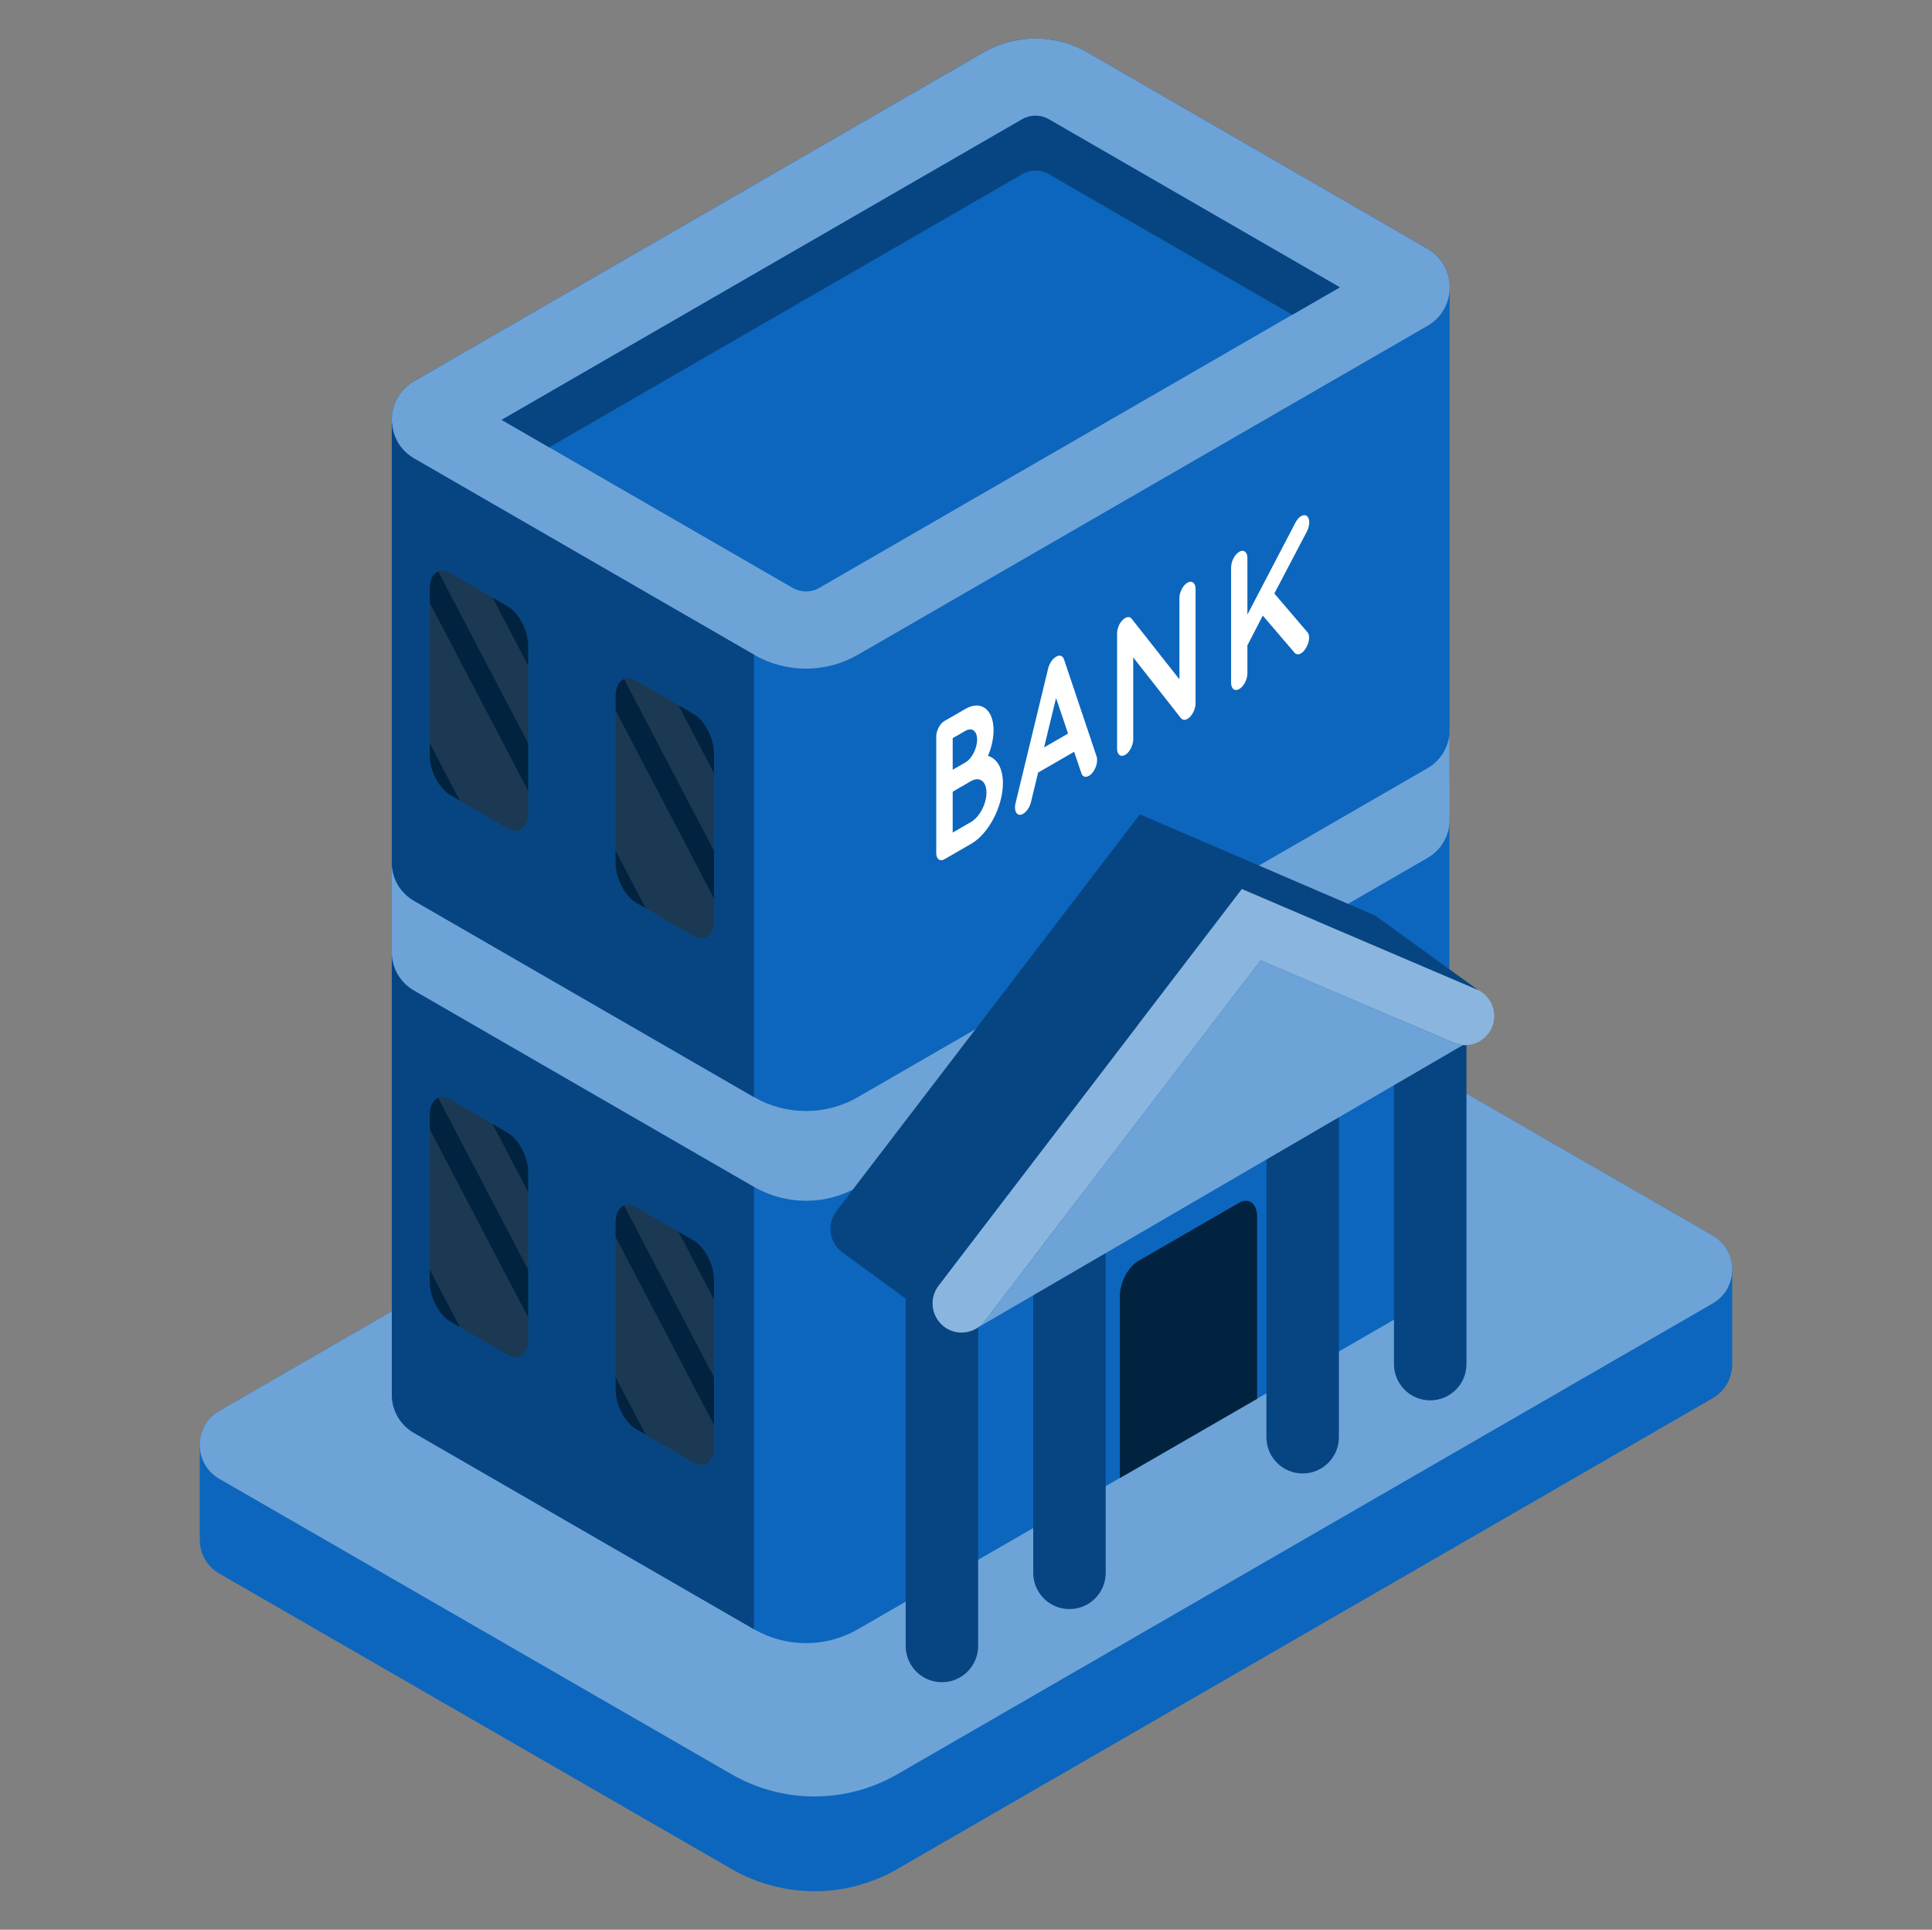 <?xml version="1.0" encoding="UTF-8" standalone="no"?>
<svg
   xmlns:dc="http://purl.org/dc/elements/1.1/"
   xmlns:cc="http://creativecommons.org/ns#"
   xmlns:rdf="http://www.w3.org/1999/02/22-rdf-syntax-ns#"
   xmlns:svg="http://www.w3.org/2000/svg"
   xmlns="http://www.w3.org/2000/svg"
   xmlns:xlink="http://www.w3.org/1999/xlink"
   xmlns:sodipodi="http://sodipodi.sourceforge.net/DTD/sodipodi-0.dtd"
   xmlns:inkscape="http://www.inkscape.org/namespaces/inkscape"
   height="533.289pt"
   version="1.1"
   viewBox="-44 0 534 533.291"
   width="534pt"
   id="svg164"
   sodipodi:docname="bank.svg"
   inkscape:version="1.0.2 (1.0.2+r75+1)">
  <rect x="-44" y="0" width="534" height="533.291" fill="#808080" stroke="none"/>
  <sodipodi:namedview
     pagecolor="#ffffff"
     bordercolor="#666666"
     borderopacity="1"
     objecttolerance="10"
     gridtolerance="10"
     guidetolerance="10"
     inkscape:pageopacity="0"
     inkscape:pageshadow="2"
     inkscape:window-width="1360"
     inkscape:window-height="719"
     id="namedview166"
     showgrid="false"
     inkscape:object-nodes="false"
     inkscape:zoom="0.58212013"
     inkscape:cx="321.41299"
     inkscape:cy="316.31487"
     inkscape:window-x="0"
     inkscape:window-y="25"
     inkscape:window-maximized="1"
     inkscape:current-layer="svg164"
     inkscape:document-rotation="0"
     fit-margin-top="0"
     fit-margin-left="0"
     fit-margin-right="0"
     fit-margin-bottom="0" />
  <defs
     id="defs93">
    <filter
       filterUnits="objectBoundingBox"
       height="1"
       id="alpha"
       width="1"
       x="0"
       y="0">
      <feColorMatrix
         in="SourceGraphic"
         type="matrix"
         values="0 0 0 0 1 0 0 0 0 1 0 0 0 0 1 0 0 0 1 0"
         id="feColorMatrix2" />
    </filter>
    <mask
       id="mask0">
      <g
         filter="url(#alpha)"
         id="g7">
        <rect
           height="512.001"
           style="fill:#000000;fill-opacity:0.102;stroke:none"
           width="512"
           x="0"
           y="0"
           id="rect5" />
      </g>
    </mask>
    <clipPath
       id="clip1">
      <rect
         height="513"
         width="513"
         id="rect10"
         x="0"
         y="0" />
    </clipPath>
    <g
       clip-path="url(#clip1)"
       id="surface6">
      <path
         d="m 187.152,224.496 -24.848,-47.469 c 0.945,-0.375 2.102,-0.27 3.363,0.461 l 11.625,6.738 9.859,18.832 z m 0,0"
         style="fill:#ffffff;fill-opacity:1;fill-rule:nonzero;stroke:none"
         id="path13" />
    </g>
    <mask
       id="mask1">
      <g
         filter="url(#alpha)"
         id="g18">
        <rect
           height="512.001"
           style="fill:#000000;fill-opacity:0.102;stroke:none"
           width="512"
           x="0"
           y="0"
           id="rect16" />
      </g>
    </mask>
    <clipPath
       id="clip2">
      <rect
         height="513"
         width="513"
         id="rect21"
         x="0"
         y="0" />
    </clipPath>
    <g
       clip-path="url(#clip2)"
       id="surface9">
      <path
         d="m 159.941,185.695 27.211,51.996 v 5.961 c 0,4.219 -2.566,6.156 -5.73,4.332 l -13.156,-7.629 -8.324,-15.906 z m 0,0"
         style="fill:#ffffff;fill-opacity:1;fill-rule:nonzero;stroke:none"
         id="path24" />
    </g>
    <mask
       id="mask2">
      <g
         filter="url(#alpha)"
         id="g29">
        <rect
           height="512.001"
           style="fill:#000000;fill-opacity:0.102;stroke:none"
           width="512"
           x="0"
           y="0"
           id="rect27" />
      </g>
    </mask>
    <clipPath
       id="clip3">
      <rect
         height="513"
         width="513"
         id="rect32"
         x="0"
         y="0" />
    </clipPath>
    <g
       clip-path="url(#clip3)"
       id="surface12">
      <path
         d="m 135.777,194.754 -24.848,-47.473 c 0.945,-0.371 2.102,-0.266 3.363,0.465 l 11.625,6.738 9.859,18.832 z m 0,0"
         style="fill:#ffffff;fill-opacity:1;fill-rule:nonzero;stroke:none"
         id="path35" />
    </g>
    <mask
       id="mask3">
      <g
         filter="url(#alpha)"
         id="g40">
        <rect
           height="512.001"
           style="fill:#000000;fill-opacity:0.102;stroke:none"
           width="512"
           x="0"
           y="0"
           id="rect38" />
      </g>
    </mask>
    <clipPath
       id="clip4">
      <rect
         height="513"
         width="513"
         id="rect43"
         x="0"
         y="0" />
    </clipPath>
    <g
       clip-path="url(#clip4)"
       id="surface15">
      <path
         d="m 108.562,155.953 27.215,51.992 v 5.965 c 0,4.219 -2.566,6.156 -5.73,4.332 l -13.156,-7.629 -8.328,-15.906 z m 0,0"
         style="fill:#ffffff;fill-opacity:1;fill-rule:nonzero;stroke:none"
         id="path46" />
    </g>
    <mask
       id="mask4">
      <g
         filter="url(#alpha)"
         id="g51">
        <rect
           height="512.001"
           style="fill:#000000;fill-opacity:0.102;stroke:none"
           width="512"
           x="0"
           y="0"
           id="rect49" />
      </g>
    </mask>
    <clipPath
       id="clip5">
      <rect
         height="513"
         width="513"
         id="rect54"
         x="0"
         y="0" />
    </clipPath>
    <g
       clip-path="url(#clip5)"
       id="surface18">
      <path
         d="m 187.152,369.988 -24.848,-47.473 c 0.945,-0.375 2.102,-0.27 3.363,0.461 l 11.625,6.738 9.859,18.832 z m 0,0"
         style="fill:#ffffff;fill-opacity:1;fill-rule:nonzero;stroke:none"
         id="path57" />
    </g>
    <mask
       id="mask5">
      <g
         filter="url(#alpha)"
         id="g62">
        <rect
           height="512.001"
           style="fill:#000000;fill-opacity:0.102;stroke:none"
           width="512"
           x="0"
           y="0"
           id="rect60" />
      </g>
    </mask>
    <clipPath
       id="clip6">
      <rect
         height="513"
         width="513"
         id="rect65"
         x="0"
         y="0" />
    </clipPath>
    <g
       clip-path="url(#clip6)"
       id="surface21">
      <path
         d="m 159.941,331.184 27.211,51.996 v 5.961 c 0,4.219 -2.566,6.16 -5.73,4.332 l -13.156,-7.629 -8.324,-15.906 z m 0,0"
         style="fill:#ffffff;fill-opacity:1;fill-rule:nonzero;stroke:none"
         id="path68" />
    </g>
    <mask
       id="mask6">
      <g
         filter="url(#alpha)"
         id="g73">
        <rect
           height="512.001"
           style="fill:#000000;fill-opacity:0.102;stroke:none"
           width="512"
           x="0"
           y="0"
           id="rect71" />
      </g>
    </mask>
    <clipPath
       id="clip7">
      <rect
         height="513"
         width="513"
         id="rect76"
         x="0"
         y="0" />
    </clipPath>
    <g
       clip-path="url(#clip7)"
       id="surface24">
      <path
         d="m 135.777,340.242 -24.848,-47.473 c 0.945,-0.371 2.102,-0.266 3.363,0.465 l 11.625,6.738 9.859,18.832 z m 0,0"
         style="fill:#ffffff;fill-opacity:1;fill-rule:nonzero;stroke:none"
         id="path79" />
    </g>
    <mask
       id="mask7">
      <g
         filter="url(#alpha)"
         id="g84">
        <rect
           height="512.001"
           style="fill:#000000;fill-opacity:0.102;stroke:none"
           width="512"
           x="0"
           y="0"
           id="rect82" />
      </g>
    </mask>
    <clipPath
       id="clip8">
      <rect
         height="513"
         width="513"
         id="rect87"
         x="0"
         y="0" />
    </clipPath>
    <g
       clip-path="url(#clip8)"
       id="surface27">
      <path
         d="m 108.562,301.441 27.215,51.992 v 5.965 c 0,4.219 -2.566,6.156 -5.73,4.332 l -13.156,-7.629 -8.328,-15.906 z m 0,0"
         style="fill:#ffffff;fill-opacity:1;fill-rule:nonzero;stroke:none"
         id="path90" />
    </g>
    <clipPath
       id="clip1-3">
      <rect
         height="513"
         width="513"
         id="rect10-6"
         x="0"
         y="0" />
    </clipPath>
    <mask
       id="mask0-8">
      <g
         filter="url(#alpha)"
         id="g7-0"
         style="filter:url(#alpha-1)">
        <rect
           height="512.001"
           style="fill:#000000;fill-opacity:0.102;stroke:none"
           width="512"
           x="0"
           y="0"
           id="rect5-2" />
      </g>
    </mask>
    <filter
       filterUnits="objectBoundingBox"
       height="1"
       id="alpha-1"
       width="1"
       x="0"
       y="0">
      <feColorMatrix
         in="SourceGraphic"
         type="matrix"
         values="0 0 0 0 1 0 0 0 0 1 0 0 0 0 1 0 0 0 1 0"
         id="feColorMatrix2-0" />
    </filter>
    <clipPath
       id="clipPath1010">
      <rect
         height="513"
         width="513"
         id="rect1008"
         x="0"
         y="0" />
    </clipPath>
    <clipPath
       id="clip2-5">
      <rect
         height="513"
         width="513"
         id="rect21-1"
         x="0"
         y="0" />
    </clipPath>
    <mask
       id="mask1-1">
      <g
         filter="url(#alpha)"
         id="g18-0"
         style="filter:url(#alpha-1)">
        <rect
           height="512.001"
           style="fill:#000000;fill-opacity:0.102;stroke:none"
           width="512"
           x="0"
           y="0"
           id="rect16-8" />
      </g>
    </mask>
    <filter
       filterUnits="objectBoundingBox"
       height="1"
       id="filter1019"
       width="1"
       x="0"
       y="0">
      <feColorMatrix
         in="SourceGraphic"
         type="matrix"
         values="0 0 0 0 1 0 0 0 0 1 0 0 0 0 1 0 0 0 1 0"
         id="feColorMatrix1017" />
    </filter>
    <clipPath
       id="clipPath1023">
      <rect
         height="513"
         width="513"
         id="rect1021"
         x="0"
         y="0" />
    </clipPath>
    <clipPath
       id="clip3-5">
      <rect
         height="513"
         width="513"
         id="rect32-0"
         x="0"
         y="0" />
    </clipPath>
    <mask
       id="mask2-6">
      <g
         filter="url(#alpha)"
         id="g29-4"
         style="filter:url(#alpha-1)">
        <rect
           height="512.001"
           style="fill:#000000;fill-opacity:0.102;stroke:none"
           width="512"
           x="0"
           y="0"
           id="rect27-6" />
      </g>
    </mask>
    <filter
       filterUnits="objectBoundingBox"
       height="1"
       id="filter1032"
       width="1"
       x="0"
       y="0">
      <feColorMatrix
         in="SourceGraphic"
         type="matrix"
         values="0 0 0 0 1 0 0 0 0 1 0 0 0 0 1 0 0 0 1 0"
         id="feColorMatrix1030" />
    </filter>
    <clipPath
       id="clipPath1036">
      <rect
         height="513"
         width="513"
         id="rect1034"
         x="0"
         y="0" />
    </clipPath>
    <clipPath
       id="clip4-2">
      <rect
         height="513"
         width="513"
         id="rect43-5"
         x="0"
         y="0" />
    </clipPath>
    <mask
       id="mask3-8">
      <g
         filter="url(#alpha)"
         id="g40-6"
         style="filter:url(#alpha-1)">
        <rect
           height="512.001"
           style="fill:#000000;fill-opacity:0.102;stroke:none"
           width="512"
           x="0"
           y="0"
           id="rect38-2" />
      </g>
    </mask>
    <filter
       filterUnits="objectBoundingBox"
       height="1"
       id="filter1045"
       width="1"
       x="0"
       y="0">
      <feColorMatrix
         in="SourceGraphic"
         type="matrix"
         values="0 0 0 0 1 0 0 0 0 1 0 0 0 0 1 0 0 0 1 0"
         id="feColorMatrix1043" />
    </filter>
    <clipPath
       id="clipPath1049">
      <rect
         height="513"
         width="513"
         id="rect1047"
         x="0"
         y="0" />
    </clipPath>
    <clipPath
       id="clip5-8">
      <rect
         height="513"
         width="513"
         id="rect54-4"
         x="0"
         y="0" />
    </clipPath>
    <mask
       id="mask4-7">
      <g
         filter="url(#alpha)"
         id="g51-2"
         style="filter:url(#alpha-1)">
        <rect
           height="512.001"
           style="fill:#000000;fill-opacity:0.102;stroke:none"
           width="512"
           x="0"
           y="0"
           id="rect49-4" />
      </g>
    </mask>
    <filter
       filterUnits="objectBoundingBox"
       height="1"
       id="filter1058"
       width="1"
       x="0"
       y="0">
      <feColorMatrix
         in="SourceGraphic"
         type="matrix"
         values="0 0 0 0 1 0 0 0 0 1 0 0 0 0 1 0 0 0 1 0"
         id="feColorMatrix1056" />
    </filter>
    <clipPath
       id="clipPath1062">
      <rect
         height="513"
         width="513"
         id="rect1060"
         x="0"
         y="0" />
    </clipPath>
    <clipPath
       id="clip6-0">
      <rect
         height="513"
         width="513"
         id="rect65-6"
         x="0"
         y="0" />
    </clipPath>
    <mask
       id="mask5-2">
      <g
         filter="url(#alpha)"
         id="g62-9"
         style="filter:url(#alpha-1)">
        <rect
           height="512.001"
           style="fill:#000000;fill-opacity:0.102;stroke:none"
           width="512"
           x="0"
           y="0"
           id="rect60-9" />
      </g>
    </mask>
    <filter
       filterUnits="objectBoundingBox"
       height="1"
       id="filter1071"
       width="1"
       x="0"
       y="0">
      <feColorMatrix
         in="SourceGraphic"
         type="matrix"
         values="0 0 0 0 1 0 0 0 0 1 0 0 0 0 1 0 0 0 1 0"
         id="feColorMatrix1069" />
    </filter>
    <clipPath
       id="clipPath1075">
      <rect
         height="513"
         width="513"
         id="rect1073"
         x="0"
         y="0" />
    </clipPath>
    <clipPath
       id="clip7-0">
      <rect
         height="513"
         width="513"
         id="rect76-8"
         x="0"
         y="0" />
    </clipPath>
    <mask
       id="mask6-1">
      <g
         filter="url(#alpha)"
         id="g73-3"
         style="filter:url(#alpha-1)">
        <rect
           height="512.001"
           style="fill:#000000;fill-opacity:0.102;stroke:none"
           width="512"
           x="0"
           y="0"
           id="rect71-1" />
      </g>
    </mask>
    <filter
       filterUnits="objectBoundingBox"
       height="1"
       id="filter1084"
       width="1"
       x="0"
       y="0">
      <feColorMatrix
         in="SourceGraphic"
         type="matrix"
         values="0 0 0 0 1 0 0 0 0 1 0 0 0 0 1 0 0 0 1 0"
         id="feColorMatrix1082" />
    </filter>
    <clipPath
       id="clipPath1088">
      <rect
         height="513"
         width="513"
         id="rect1086"
         x="0"
         y="0" />
    </clipPath>
    <clipPath
       id="clip8-1">
      <rect
         height="513"
         width="513"
         id="rect87-0"
         x="0"
         y="0" />
    </clipPath>
    <mask
       id="mask7-3">
      <g
         filter="url(#alpha)"
         id="g84-4"
         style="filter:url(#alpha-1)">
        <rect
           height="512.001"
           style="fill:#000000;fill-opacity:0.102;stroke:none"
           width="512"
           x="0"
           y="0"
           id="rect82-0" />
      </g>
    </mask>
    <filter
       filterUnits="objectBoundingBox"
       height="1"
       id="filter1097"
       width="1"
       x="0"
       y="0">
      <feColorMatrix
         in="SourceGraphic"
         type="matrix"
         values="0 0 0 0 1 0 0 0 0 1 0 0 0 0 1 0 0 0 1 0"
         id="feColorMatrix1095" />
    </filter>
    <clipPath
       id="clipPath1101">
      <rect
         height="513"
         width="513"
         id="rect1099"
         x="0"
         y="0" />
    </clipPath>
  </defs>
  <g
     id="surface1"
     transform="translate(11.208,10.644)">
    <path
       d="M 418.16,330.797 276.59,249.16 c -14.188,-8.184 -31.66,-8.18 -45.844,0.012 L 5.422,379.262 C 1.98,381.25 0.199,384.652 0.035,388.121 L 0,388.125 v 26.773 h 0.004 c 0.02,3.633 1.824,7.258 5.422,9.332 l 141.566,81.637 c 14.188,8.184 31.66,8.18 45.844,-0.012 L 418.164,375.766 c 3.445,-1.992 5.227,-5.406 5.387,-8.887 l 0.031,-0.004 V 340.555 l -0.023,0.004 c 0.129,-3.773 -1.66,-7.605 -5.398,-9.762 z m 0,0"
       style="fill:#0c66bd;fill-opacity:1;fill-rule:nonzero;stroke:none"
       id="path95" />
    <path
       d="M 418.164,349.574 192.836,479.664 c -14.184,8.188 -31.656,8.195 -45.844,0.012 L 5.426,398.039 c -7.23,-4.168 -7.234,-14.605 -0.008,-18.777 L 230.746,249.172 c 14.184,-8.188 31.656,-8.195 45.844,-0.012 l 141.566,81.637 c 7.234,4.168 7.234,14.602 0.008,18.777 z m 0,0"
       style="fill:#6ea3d7;fill-opacity:1;fill-rule:nonzero;stroke:none"
       id="path97" />
    <path
       d="m 345.398,67.469 c -0.383,-3.695 -2.398,-7.25 -6.074,-9.371 l -93.961,-54.25 c -8.887,-5.129 -19.832,-5.129 -28.719,0 L 59.238,94.727 c -4.102,2.367 -6.152,6.516 -6.152,10.66 v 269.309 c 0,4.145 2.051,8.289 6.152,10.656 l 93.961,54.25 c 8.887,5.129 19.832,5.129 28.719,0 l 157.406,-90.879 c 4.527,-2.613 6.551,-7.391 6.082,-11.945 z m 0,0"
       style="fill:#0c66bd;fill-opacity:1;fill-rule:nonzero;stroke:none"
       id="path99" />
    <path
       d="m 205.133,454.238 c -5.531,0 -10.016,-4.484 -10.016,-10.02 v -95.336 c 0,-5.531 4.484,-10.016 10.016,-10.016 5.531,0 10.016,4.484 10.016,10.016 v 95.336 c 0,5.535 -4.484,10.02 -10.016,10.02 z m 0,0"
       style="fill:#074582;fill-opacity:1;fill-rule:nonzero;stroke:none"
       id="path101" />
    <path
       d="m 240.391,434.035 c -5.531,0 -10.016,-4.484 -10.016,-10.02 v -95.336 c 0,-5.531 4.484,-10.016 10.016,-10.016 5.531,0 10.016,4.484 10.016,10.016 v 95.336 c 0,5.535 -4.484,10.02 -10.016,10.02 z m 0,0"
       style="fill:#074582;fill-opacity:1;fill-rule:nonzero;stroke:none"
       id="path103" />
    <path
       d="m 304.844,396.555 c -5.535,0 -10.02,-4.484 -10.02,-10.02 v -95.336 c 0,-5.531 4.484,-10.016 10.02,-10.016 5.531,0 10.016,4.484 10.016,10.016 v 95.336 c 0,5.535 -4.484,10.02 -10.016,10.02 z m 0,0"
       style="fill:#074582;fill-opacity:1;fill-rule:nonzero;stroke:none"
       id="path105" />
    <path
       d="m 340.102,376.348 c -5.535,0 -10.02,-4.484 -10.02,-10.016 v -95.336 c 0,-5.531 4.484,-10.016 10.02,-10.016 5.531,0 10.016,4.484 10.016,10.016 v 95.336 c 0,5.531 -4.484,10.016 -10.016,10.016 z m 0,0"
       style="fill:#074582;fill-opacity:1;fill-rule:nonzero;stroke:none"
       id="path107" />
    <path
       d="m 53.086,252.441 v 122.254 c 0,4.145 2.051,8.289 6.152,10.656 l 93.961,54.25 v -122.254 l -93.961,-54.25 c -4.102,-2.367 -6.152,-6.512 -6.152,-10.656 z m 0,0"
       style="fill:#074582;fill-opacity:1;fill-rule:nonzero;stroke:none"
       id="path109" />
    <path
       d="M 345.406,67.602 V 67.469 h -0.008 c -0.383,-3.699 -2.398,-7.25 -6.074,-9.375 L 245.363,3.848 c -8.887,-5.129 -19.832,-5.129 -28.719,0 L 59.238,94.727 c -4.102,2.367 -6.152,6.516 -6.152,10.66 v 122.254 c 0,4.145 2.051,8.289 6.152,10.656 l 93.961,54.25 c 8.887,5.129 19.832,5.129 28.719,0 l 157.406,-90.879 c 4.527,-2.613 6.551,-7.391 6.082,-11.945 0,0 0.07,-121.352 0,-122.121 z m 0,0"
       style="fill:#0c66bd;fill-opacity:1;fill-rule:nonzero;stroke:none"
       id="path111" />
    <path
       d="m 345.406,189.723 c 0.469,4.555 -1.555,9.328 -6.082,11.945 l -157.406,90.875 c -8.887,5.133 -19.832,5.133 -28.719,0 l -93.961,-54.246 c -4.102,-2.367 -6.152,-6.516 -6.152,-10.66 v 24.805 c 0,4.145 2.051,8.289 6.152,10.656 l 93.961,54.25 c 8.887,5.129 19.832,5.129 28.719,0 l 157.406,-90.879 c 4.473,-2.582 6.488,-7.273 6.082,-11.777 l 0.07,-0.035 z m 0,0"
       style="fill:#6ea3d7;fill-opacity:1;fill-rule:nonzero;stroke:none"
       id="path113" />
    <path
       d="m 292.262,375.914 -37.957,21.914 v -50.25 c 0,-3.758 2.281,-8.121 5.102,-9.746 l 27.754,-16.027 c 2.816,-1.625 5.102,0.102 5.102,3.859 z m 0,0"
       style="fill:#02233f;fill-opacity:1;fill-rule:nonzero;stroke:none"
       id="path115" />
    <path
       d="M 339.324,79.414 181.918,170.293 c -8.887,5.129 -19.832,5.129 -28.719,0 l -93.961,-54.25 c -8.203,-4.734 -8.203,-16.578 0,-21.316 L 216.645,3.848 c 8.887,-5.129 19.832,-5.129 28.719,0 l 93.961,54.25 c 8.203,4.734 8.203,16.578 0,21.316 z m 0,0"
       style="fill:#6ea3d7;fill-opacity:1;fill-rule:nonzero;stroke:none"
       id="path117" />
    <path
       d="m 53.086,105.387 v 122.25 c 0,4.148 2.051,8.293 6.152,10.66 l 93.961,54.246 v -122.25 l -93.961,-54.25 c -4.102,-2.367 -6.152,-6.512 -6.152,-10.656 z m 0,0"
       style="fill:#074582;fill-opacity:1;fill-rule:nonzero;stroke:none"
       id="path119" />
    <path
       d="m 231.004,21.332 c 1.293,0 2.57,0.344 3.691,0.992 L 315.117,68.754 171.25,151.816 c -1.117,0.648 -2.395,0.988 -3.691,0.988 -1.293,0 -2.57,-0.34 -3.691,-0.988 L 83.445,105.387 227.312,22.324 c 1.121,-0.648 2.398,-0.992 3.691,-0.992"
       style="fill:#0c66bd;fill-opacity:1;fill-rule:nonzero;stroke:none"
       id="path121" />
    <path
       d="m 227.312,37.5 c 1.121,-0.648 2.398,-0.988 3.691,-0.988 1.293,0 2.57,0.34 3.691,0.988 l 67.281,38.844 13.141,-7.59 -80.422,-46.43 c -1.121,-0.648 -2.398,-0.988 -3.691,-0.988 -1.297,0 -2.57,0.34 -3.691,0.988 l -143.867,83.063 13.141,7.586 z m 0,0"
       style="fill:#074582;fill-opacity:1;fill-rule:nonzero;stroke:none"
       id="path123" />
    <path
       d="m 210.562,357.617 c -1.707,0 -3.43,-0.539 -4.891,-1.66 -3.535,-2.703 -4.207,-7.762 -1.504,-11.297 l 83.863,-109.633 64.859,27.699 c 4.094,1.746 6,6.48 4.258,10.574 -1.746,4.09 -6.484,5.996 -10.574,4.254 l -53.344,-22.793 -76.262,99.695 c -1.586,2.074 -3.98,3.16 -6.406,3.16 z m 0,0"
       style="fill:#8ab5de;fill-opacity:1;fill-rule:nonzero;stroke:none"
       id="path125" />
    <path
       d="m 346.574,277.559 -53.344,-22.797 -76.262,99.695 c -0.523,0.688 -1.145,1.254 -1.82,1.719 l 133.98,-78.004 c -0.855,-0.062 -1.719,-0.258 -2.555,-0.613 z m 0,0"
       style="fill:#6ea3d7;fill-opacity:1;fill-rule:nonzero;stroke:none"
       id="path127" />
    <path
       d="m 205.672,355.961 c -3.535,-2.703 -4.207,-7.762 -1.504,-11.297 l 83.867,-109.637 c 0,0 65.152,27.844 65.297,27.918 l -28.473,-20.594 c -0.043,-0.027 -65.016,-27.949 -65.016,-27.949 l -83.867,109.633 c -2.703,3.535 -2.031,8.594 1.504,11.297 z m 0,0"
       style="fill:#074582;fill-opacity:1;fill-rule:nonzero;stroke:none"
       id="path129" />
    <path
       d="m 136.422,186.621 -15.754,-9.133 c -3.164,-1.828 -5.73,0.109 -5.73,4.328 v 46.086 c 0,4.219 2.566,9.121 5.73,10.945 l 15.754,9.137 c 3.164,1.824 5.73,-0.113 5.73,-4.332 v -46.086 c 0,-4.219 -2.566,-9.117 -5.73,-10.945 z m 0,0"
       style="fill:#02233f;fill-opacity:1;fill-rule:nonzero;stroke:none"
       id="path131" />
    <use
       mask="url(#mask0)"
       transform="translate(-45)"
       xlink:href="#surface6"
       id="use133"
       x="0"
       y="0"
       width="100%"
       height="100%" />
    <use
       mask="url(#mask1)"
       transform="translate(-45)"
       xlink:href="#surface9"
       id="use135"
       x="0"
       y="0"
       width="100%"
       height="100%" />
    <path
       d="m 85.047,156.879 -15.754,-9.137 c -3.164,-1.824 -5.727,0.113 -5.727,4.332 v 46.086 c 0,4.219 2.562,9.121 5.727,10.945 l 15.754,9.137 c 3.164,1.824 5.73,-0.113 5.73,-4.332 v -46.086 c 0,-4.219 -2.566,-9.121 -5.73,-10.945 z m 0,0"
       style="fill:#02233f;fill-opacity:1;fill-rule:nonzero;stroke:none"
       id="path137" />
    <use
       mask="url(#mask2)"
       transform="translate(-45)"
       xlink:href="#surface12"
       id="use139"
       x="0"
       y="0"
       width="100%"
       height="100%" />
    <use
       mask="url(#mask3)"
       transform="translate(-45)"
       xlink:href="#surface15"
       id="use141"
       x="0"
       y="0"
       width="100%"
       height="100%" />
    <path
       d="m 136.422,332.109 -15.754,-9.133 c -3.164,-1.828 -5.73,0.113 -5.73,4.332 v 46.082 c 0,4.223 2.566,9.121 5.73,10.949 l 15.754,9.133 c 3.164,1.828 5.73,-0.109 5.73,-4.332 v -46.086 c 0,-4.219 -2.566,-9.117 -5.73,-10.945 z m 0,0"
       style="fill:#02233f;fill-opacity:1;fill-rule:nonzero;stroke:none"
       id="path143" />
    <use
       mask="url(#mask4)"
       transform="translate(-45)"
       xlink:href="#surface18"
       id="use145"
       x="0"
       y="0"
       width="100%"
       height="100%" />
    <use
       mask="url(#mask5)"
       transform="translate(-45)"
       xlink:href="#surface21"
       id="use147"
       x="0"
       y="0"
       width="100%"
       height="100%" />
    <path
       d="m 85.047,302.367 -15.754,-9.133 c -3.164,-1.828 -5.727,0.109 -5.727,4.328 v 46.086 c 0,4.219 2.562,9.121 5.727,10.945 l 15.754,9.137 c 3.164,1.824 5.73,-0.113 5.73,-4.332 V 313.312 c 0,-4.219 -2.566,-9.117 -5.73,-10.945 z m 0,0"
       style="fill:#02233f;fill-opacity:1;fill-rule:nonzero;stroke:none"
       id="path149" />
    <use
       mask="url(#mask6)"
       transform="translate(-45)"
       xlink:href="#surface24"
       id="use151"
       x="0"
       y="0"
       width="100%"
       height="100%" />
    <use
       mask="url(#mask7)"
       transform="translate(-45)"
       xlink:href="#surface27"
       id="use153"
       x="0"
       y="0"
       width="100%"
       height="100%" />
    <path
       d="m 203.57,225.117 v -32.199 c 0,-1.691 1.023,-3.594 2.25,-4.301 0.043,-0.023 0.043,-0.023 0.125,-0.07 0,0 0,0 0.039,-0.023 l 5.652,-3.262 c 4.297,-2.48 7.773,0.148 7.773,5.879 0,2.348 -0.574,4.805 -1.555,7.117 2.457,0.656 4.137,3.344 4.137,7.492 0,6.496 -3.93,14.004 -8.762,16.793 l -7.242,4.18 c -0.043,0.023 -0.043,-0.031 -0.043,-0.031 -0.082,0.047 -0.082,0.102 -0.121,0.129 -1.23,0.707 -2.254,-0.066 -2.254,-1.703 z m 4.543,-23.035 3.523,-2.031 c 1.801,-1.039 3.23,-3.887 3.23,-6.285 0,-2.402 -1.43,-3.484 -3.23,-2.445 l -3.523,2.031 z m 0,17.355 5.117,-2.953 c 2.332,-1.402 4.215,-4.945 4.215,-8.109 0,-3.113 -1.883,-4.48 -4.215,-3.188 l -5.117,2.953 z m 0,0"
       style="fill:#ffffff;fill-opacity:1;fill-rule:nonzero;stroke:none"
       id="path155" />
    <path
       d="m 241.68,197.113 -9.949,5.742 -2.004,8.254 c -0.367,1.41 -1.227,2.617 -2.129,3.137 -0.285,0.164 -0.531,0.254 -0.777,0.285 -1.188,0.086 -1.762,-1.328 -1.352,-3.148 l 9.047,-37.367 c 0.371,-1.414 1.27,-2.695 2.172,-3.164 0.938,-0.598 1.801,-0.328 2.168,0.66 l 9.047,26.922 c 0.406,1.348 -0.164,3.422 -1.352,4.707 -0.203,0.227 -0.492,0.449 -0.777,0.613 -0.902,0.52 -1.762,0.309 -2.086,-0.703 z M 240,192.078 l -3.316,-9.82 -3.316,13.648 z m 0,0"
       style="fill:#ffffff;fill-opacity:1;fill-rule:nonzero;stroke:none"
       id="path157" />
    <path
       d="m 258.012,193.688 c 0,1.637 -1.023,3.594 -2.211,4.277 -1.27,0.734 -2.25,-0.062 -2.25,-1.703 v -31.707 c 0,0 0,0 0,-0.055 -0.043,-0.902 0.285,-2.074 0.898,-3.031 1.023,-1.516 2.414,-2.047 3.113,-1.141 l 13.219,16.762 v -22.484 c 0,-1.582 0.984,-3.512 2.211,-4.223 1.227,-0.707 2.25,0.066 2.25,1.648 v 31.707 c 0,1.637 -1.023,3.594 -2.25,4.301 -0.656,0.379 -1.27,0.297 -1.68,-0.121 -0.082,-0.062 -0.164,-0.125 -0.203,-0.211 l -13.098,-16.668 z m 0,0"
       style="fill:#ffffff;fill-opacity:1;fill-rule:nonzero;stroke:none"
       id="path159" />
    <path
       d="m 285.066,178.066 v -31.926 c 0,-1.582 0.984,-3.566 2.25,-4.301 1.27,-0.734 2.254,0.117 2.254,1.703 v 15.66 l 13.262,-25.395 c 0.898,-1.719 2.293,-2.523 3.191,-1.84 0.859,0.648 0.859,2.559 0,4.254 l -9.004,17.152 9.086,10.637 c 0.82,0.781 0.656,2.785 -0.328,4.391 -0.406,0.727 -0.898,1.23 -1.43,1.535 -0.617,0.355 -1.23,0.328 -1.68,-0.121 l -8.844,-10.34 -4.254,8.242 v 7.75 c 0,1.637 -0.984,3.566 -2.25,4.301 -1.27,0.73 -2.254,-0.066 -2.254,-1.703 z m 0,0"
       style="fill:#ffffff;fill-opacity:1;fill-rule:nonzero;stroke:none"
       id="path161" />
  </g>
</svg>
